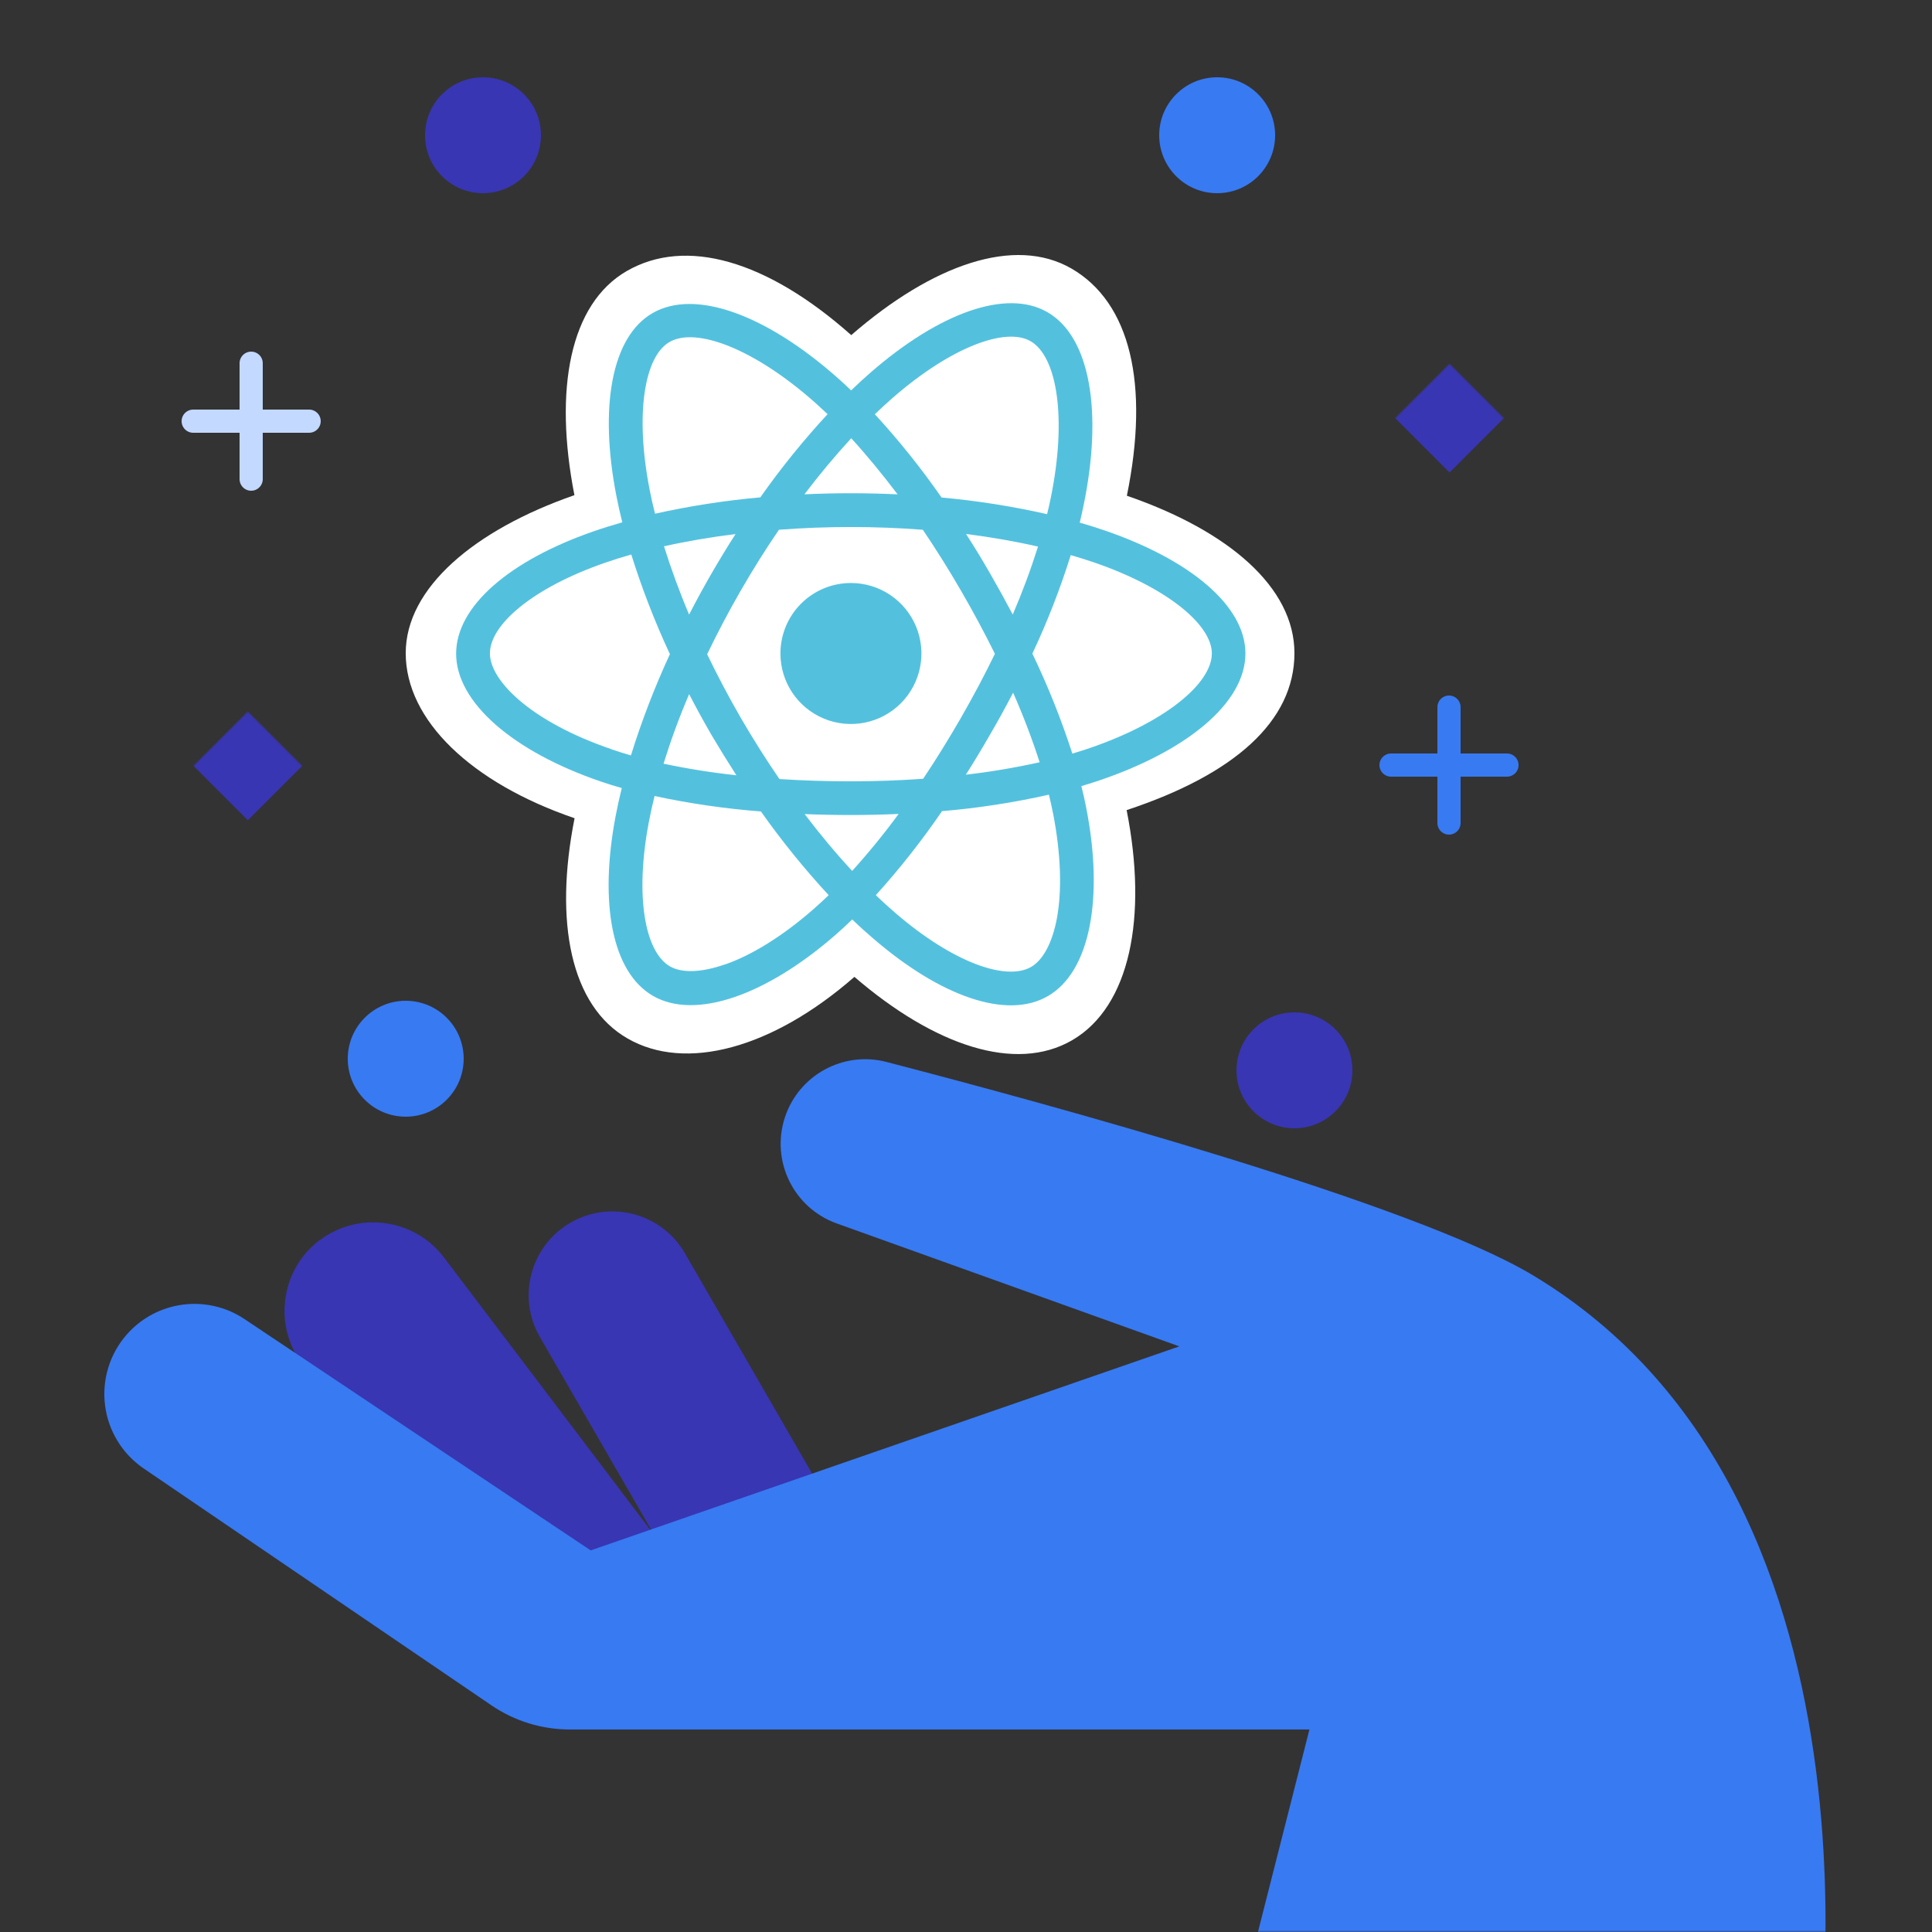 <?xml version="1.0" encoding="UTF-8"?>
<svg width="500px" height="500px" viewBox="0 0 500 500" version="1.1" xmlns="http://www.w3.org/2000/svg" xmlns:xlink="http://www.w3.org/1999/xlink">
    <rect x="0" y="0" width="500" height="500" fill="#333333" stroke="none"/>
    <title>graphics / illustrations / illustration-services-development</title>
    <defs>
        <rect id="path-1" x="0" y="0" width="500" height="500"></rect>
    </defs>
    <g id="graphics-/-illustrations-/-illustration-services-development" stroke="none" stroke-width="1" fill="none" fill-rule="evenodd">
        <g id="Layer_2">
            <mask id="mask-2" fill="white">
                <use xlink:href="#path-1"></use>
            </mask>
            <use id="Mask" fill-opacity="0" fill="#FFFFFF" xlink:href="#path-1"></use>
            <g id="Logo" mask="url(#mask-2)" fill-rule="nonzero">
                <g transform="translate(105, 66)">
                    <path d="M0,103.036 C0,120.401 16.996,136.617 43.699,145.755 C38.36,172.638 42.699,194.312 57.385,202.74 C72.381,211.418 94.845,205.409 116.12,186.814 C136.864,204.659 157.829,211.688 172.455,203.22 C187.451,194.512 192.06,171.378 186.571,143.655 C214.424,134.448 230,120.661 230,103.026 C230,86.03 213.004,71.374 186.631,62.297 C192.54,33.434 187.531,12.31 172.285,3.492 C157.589,-4.976 136.384,2.412 115.3,20.727 C93.406,1.282 72.411,-4.656 57.175,4.162 C42.489,12.669 38.3,34.724 43.659,62.147 C17.835,71.124 0,86.13 0,103.036 Z" id="Path" fill="#FFFFFF"></path>
                    <path d="M181.013,71.324 C178.893,70.594 176.694,69.905 174.434,69.255 C174.804,67.735 175.144,66.255 175.434,64.766 C180.433,40.602 177.154,21.147 166.047,14.779 C155.389,8.641 137.964,15.049 120.359,30.365 C118.672,31.831 116.976,33.387 115.27,35.034 C114.144,33.941 113.017,32.898 111.891,31.904 C93.446,15.529 74.95,8.621 63.853,15.049 C53.206,21.217 50.057,39.512 54.536,62.407 C54.966,64.626 55.476,66.885 56.045,69.175 C53.426,69.925 50.897,70.714 48.487,71.554 C26.853,79.092 13.047,90.909 13.047,103.166 C13.047,115.823 27.873,128.519 50.397,136.227 C52.176,136.827 54.016,137.407 55.915,137.947 C55.306,140.436 54.766,142.866 54.316,145.245 C50.047,167.739 53.376,185.604 63.993,191.733 C74.99,198.061 93.366,191.553 111.291,175.887 C112.711,174.647 114.13,173.338 115.55,171.958 C117.403,173.737 119.246,175.404 121.078,176.957 C138.434,191.903 155.579,197.951 166.187,191.793 C177.184,185.444 180.703,166.259 176.084,142.906 C175.737,141.113 175.328,139.293 174.854,137.447 C176.154,137.057 177.424,136.667 178.653,136.257 C202.077,128.499 217.313,115.953 217.313,103.126 C217.333,90.819 203.077,78.922 181.013,71.324 Z" id="Path" fill="#53C1DE"></path>
                    <path d="M161.708,22.297 C168.546,26.236 171.205,42.142 166.906,63.006 C166.637,64.336 166.327,65.696 165.987,67.065 C156.987,65.029 147.863,63.589 138.674,62.756 C133.413,55.189 127.645,47.988 121.408,41.202 C122.975,39.689 124.541,38.253 126.107,36.893 C141.183,23.777 155.279,18.588 161.708,22.297 Z M143.713,119.742 C140.523,125.27 137.244,130.559 133.915,135.547 C127.857,135.977 121.588,136.207 115.21,136.207 C108.832,136.207 102.663,136.007 96.715,135.617 C93.256,130.569 89.907,125.27 86.717,119.782 L86.717,119.782 C83.558,114.323 80.649,108.784 78.01,103.326 C80.639,97.837 83.548,92.329 86.697,86.86 L86.697,86.86 C89.847,81.392 93.166,76.113 96.595,71.094 C102.673,70.634 108.902,70.394 115.2,70.394 L115.2,70.394 C121.518,70.394 127.757,70.634 133.835,71.104 C137.214,76.103 140.503,81.342 143.673,86.81 C146.842,92.279 149.821,97.807 152.48,103.206 C149.831,108.674 146.892,114.203 143.703,119.742 L143.713,119.742 Z M157.199,113.273 C159.794,119.149 162.083,125.156 164.057,131.269 C157.753,132.677 151.379,133.751 144.962,134.488 C147.082,131.155 149.171,127.693 151.231,124.1 C153.34,120.491 155.319,116.872 157.189,113.273 L157.199,113.273 Z M115.54,159.391 C111.401,154.932 107.272,149.994 103.243,144.685 C107.162,144.845 111.161,144.925 115.24,144.925 C119.399,144.925 123.518,144.825 127.567,144.645 C123.814,149.764 119.8,154.686 115.54,159.391 L115.54,159.391 Z M85.548,134.638 C79.226,133.96 72.942,132.959 66.723,131.638 C68.532,125.82 70.722,119.762 73.351,113.643 C75.177,117.182 77.107,120.708 79.139,124.22 L79.139,124.22 C81.232,127.753 83.378,131.229 85.578,134.648 L85.548,134.638 Z M79.099,82.491 C77.1,85.99 75.16,89.489 73.341,93.059 C70.802,87.06 68.622,81.062 66.843,75.383 C72.671,74.073 78.889,73.014 85.368,72.204 C83.218,75.543 81.129,78.982 79.099,82.491 L79.099,82.491 Z M115.3,47.42 C119.299,51.789 123.298,56.658 127.297,61.937 C123.298,61.75 119.259,61.653 115.18,61.647 C111.181,61.647 107.122,61.747 103.183,61.927 C107.142,56.718 111.211,51.859 115.3,47.42 Z M151.231,82.411 C149.231,78.919 147.158,75.513 145.012,72.194 C151.53,73.024 157.779,74.113 163.637,75.453 C161.757,81.422 159.575,87.291 157.099,93.039 C155.253,89.539 153.297,85.997 151.231,82.411 Z M63.114,60.657 C59.275,41.032 61.824,26.236 68.242,22.527 C75.08,18.528 90.236,24.206 106.112,38.353 C107.112,39.253 108.112,40.202 109.182,41.182 C102.907,47.965 97.092,55.159 91.776,62.716 C82.61,63.538 73.507,64.951 64.523,66.945 C63.983,64.836 63.513,62.736 63.114,60.687 L63.114,60.657 Z M53.236,127.889 C43.239,124.48 35.051,120.061 29.412,115.233 C24.354,110.894 21.794,106.585 21.794,103.086 C21.794,95.648 32.881,86.16 51.377,79.712 C53.616,78.932 55.965,78.192 58.375,77.503 C61.134,86.312 64.473,94.928 68.372,103.296 C64.435,111.798 61.066,120.552 58.285,129.499 C56.545,128.999 54.856,128.469 53.236,127.919 L53.236,127.889 Z M82.708,183.555 C76.41,185.774 71.401,185.834 68.382,184.095 C61.934,180.376 59.255,166.029 62.914,146.784 C63.327,144.585 63.823,142.326 64.403,140.006 C73.477,141.956 82.672,143.292 91.926,144.005 C97.291,151.602 103.149,158.839 109.461,165.67 C108.162,166.919 106.862,168.119 105.572,169.249 C97.645,176.197 89.707,181.116 82.708,183.585 L82.708,183.555 Z M167.546,144.565 C169.546,154.892 169.876,164.23 168.546,171.558 C167.326,178.116 164.887,182.485 161.858,184.235 C155.419,187.964 141.653,183.125 126.807,170.348 C125.107,168.879 123.388,167.349 121.668,165.66 C127.861,158.81 133.583,151.549 138.794,143.925 C148.102,143.139 157.345,141.713 166.457,139.656 C166.863,141.329 167.226,142.972 167.546,144.585 L167.546,144.565 Z M175.954,127.959 C174.834,128.329 173.695,128.689 172.525,129.039 C169.665,120.187 166.208,111.54 162.178,103.156 C166.06,94.891 169.38,86.374 172.115,77.663 C174.208,78.262 176.234,78.899 178.194,79.572 C197.099,86.08 208.626,95.708 208.626,103.116 C208.606,111.014 196.149,121.261 175.954,127.959 Z" id="Shape" fill="#FFFFFF"></path>
                    <path d="M115.2,84.881 C122.582,84.873 129.242,89.314 132.072,96.132 C134.901,102.951 133.343,110.802 128.125,116.024 C122.906,121.245 115.055,122.807 108.235,119.981 C101.416,117.155 96.971,110.498 96.975,103.116 C96.975,98.278 98.897,93.638 102.319,90.218 C105.741,86.798 110.382,84.878 115.22,84.881" id="Path" fill="#53C1DE"></path>
                </g>
            </g>
            <circle id="Oval" fill="#3836B3" fill-rule="nonzero" mask="url(#mask-2)" cx="125" cy="35" r="15"></circle>
            <circle id="Oval" fill="#387AF2" fill-rule="nonzero" mask="url(#mask-2)" cx="105" cy="274" r="15"></circle>
            <circle id="Oval" fill="#3836B3" fill-rule="nonzero" mask="url(#mask-2)" cx="335" cy="277" r="15"></circle>
            <circle id="Oval" fill="#387AF2" fill-rule="nonzero" mask="url(#mask-2)" cx="315" cy="35" r="15"></circle>
            <g id="Group-3" mask="url(#mask-2)" stroke="#387AF2" stroke-linecap="round" stroke-linejoin="round" stroke-width="6">
                <g transform="translate(360, 183)" id="Path">
                    <line x1="15" y1="0" x2="15" y2="30"></line>
                    <line x1="30" y1="15" x2="0" y2="15"></line>
                </g>
            </g>
            <rect id="Rectangle" fill="#3836B3" fill-rule="nonzero" mask="url(#mask-2)" transform="translate(64.142, 198.142) rotate(45) translate(-64.142, -198.142) " x="54.142" y="188.142" width="20" height="20"></rect>
            <rect id="Rectangle" fill="#3836B3" fill-rule="nonzero" mask="url(#mask-2)" transform="translate(375.142, 108.142) rotate(45) translate(-375.142, -108.142) " x="365.142" y="98.142" width="20" height="20"></rect>
            <g id="Hand" mask="url(#mask-2)" fill-rule="nonzero">
                <g transform="translate(27, 274.125)" id="Path">
                    <path d="M92.912,34.349 L92.912,34.349 C105.614,34.349 115.912,44.646 115.912,57.349 L115.912,157.679 L70.012,157.679 L70.012,57.299 C70.012,44.596 80.309,34.299 93.012,34.299 L92.912,34.349 Z" fill="#3836B3" transform="translate(92.962, 95.989) rotate(-37.15) translate(-92.962, -95.989) "></path>
                    <path d="M149.766,34.495 L149.766,34.495 C161.734,34.495 171.436,44.197 171.436,56.165 L171.436,150.925 L128.096,150.925 L128.096,56.165 C128.096,44.197 137.798,34.495 149.766,34.495 Z" fill="#3836B3" transform="translate(149.766, 92.71) rotate(-30) translate(-149.766, -92.71) "></path>
                    <path d="M369.65,55.875 C468.23,114.975 442.39,267.875 442.39,267.875 L287.88,267.875 L311.88,173.465 L120.46,173.465 C113.234,173.466 106.174,171.291 100.2,167.225 L10.2,105.925 C4.674,102.164 1.027,96.213 0.186,89.582 C-0.656,82.951 1.389,76.277 5.8,71.255 L5.8,71.255 C13.519,62.466 26.555,60.755 36.28,67.255 L125.87,127.115 L278.21,74.315 L189.53,42.495 C178.372,38.484 172.432,26.321 176.13,15.055 L176.13,15.055 C179.733,4.088 191.236,-2.193 202.41,0.705 C243.94,11.495 338.65,37.285 369.65,55.875 Z" fill="#387AF2"></path>
                </g>
            </g>
            <g id="Group" mask="url(#mask-2)" stroke="#C3D9FF" stroke-linecap="round" stroke-linejoin="round" stroke-width="6">
                <g transform="translate(50, 94)" id="Path">
                    <line x1="15" y1="0" x2="15" y2="30"></line>
                    <line x1="30" y1="15" x2="0" y2="15"></line>
                </g>
            </g>
        </g>
    </g>
</svg>